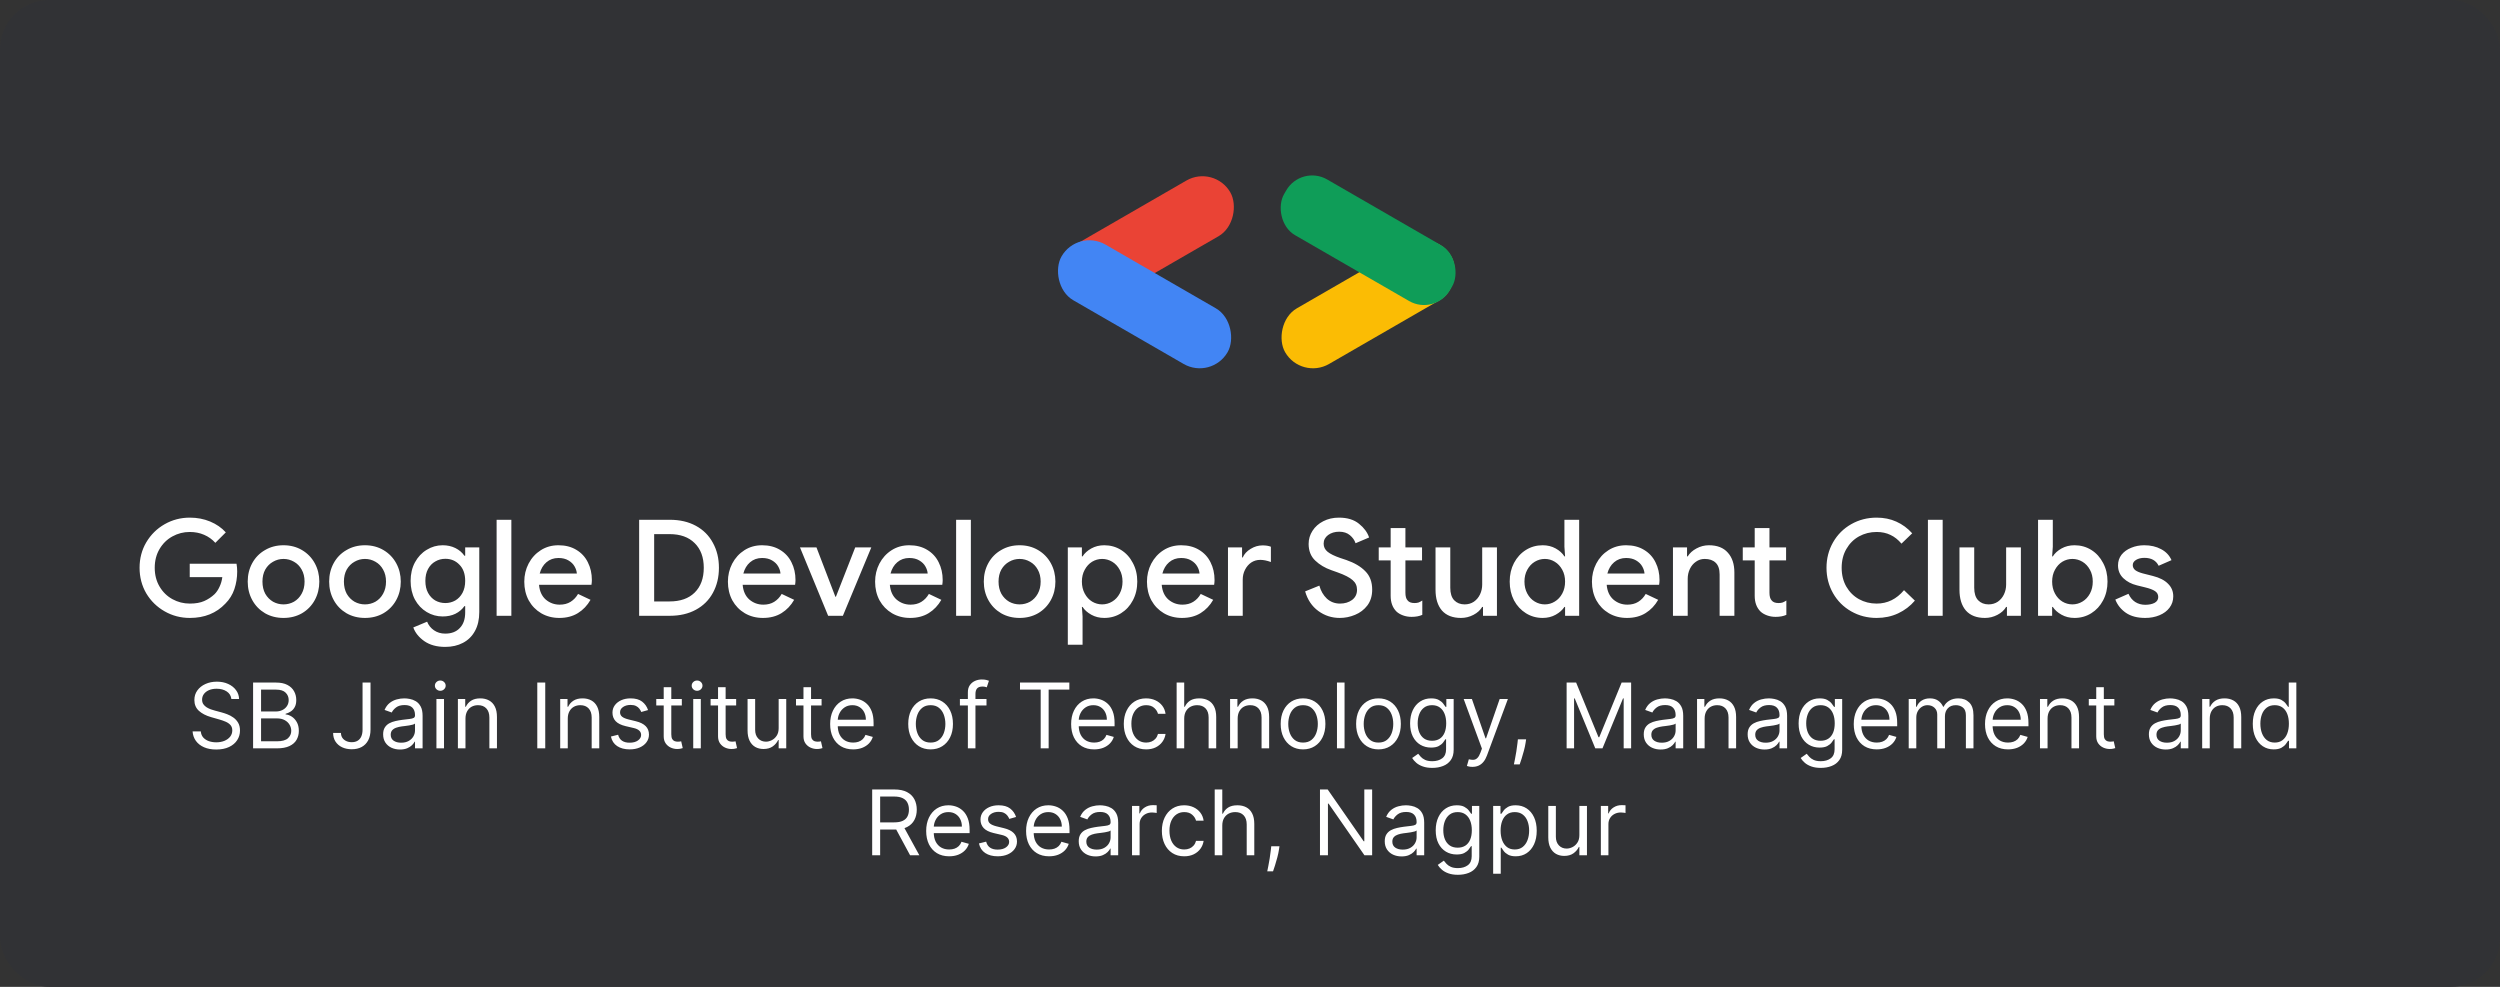 <svg width="304" height="120" viewBox="0 0 304 120" fill="none" xmlns="http://www.w3.org/2000/svg">
<rect x="0" y="0" width="304" height="120" fill="#333333" stroke="none"/>
<rect width="304" height="120" rx="6" fill="#313235"/>
<path d="M23.087 75.141C21.978 75.141 20.956 74.874 20.022 74.341C19.087 73.809 18.342 73.081 17.788 72.156C17.244 71.222 16.972 70.183 16.972 69.042C16.972 67.901 17.244 66.868 17.788 65.944C18.342 65.009 19.087 64.275 20.022 63.743C20.956 63.21 21.978 62.944 23.087 62.944C23.968 62.944 24.788 63.101 25.549 63.416C26.31 63.732 26.946 64.172 27.457 64.737L26.185 66.009C25.805 65.585 25.348 65.259 24.816 65.031C24.294 64.802 23.712 64.688 23.071 64.688C22.321 64.688 21.619 64.868 20.967 65.227C20.315 65.585 19.793 66.096 19.402 66.759C19.011 67.422 18.815 68.183 18.815 69.042C18.815 69.901 19.011 70.662 19.402 71.325C19.793 71.988 20.315 72.499 20.967 72.858C21.619 73.216 22.326 73.396 23.087 73.396C23.783 73.396 24.364 73.293 24.832 73.086C25.299 72.879 25.718 72.602 26.087 72.254C26.327 72.015 26.528 71.716 26.691 71.358C26.865 70.999 26.979 70.608 27.033 70.183H23.071V68.553H28.762C28.816 68.857 28.843 69.172 28.843 69.499C28.843 70.238 28.729 70.95 28.501 71.635C28.272 72.309 27.908 72.896 27.408 73.396C26.31 74.559 24.87 75.141 23.087 75.141ZM34.475 75.141C33.638 75.141 32.888 74.95 32.225 74.57C31.562 74.178 31.046 73.646 30.676 72.972C30.306 72.298 30.122 71.548 30.122 70.722C30.122 69.895 30.306 69.145 30.676 68.471C31.046 67.797 31.562 67.27 32.225 66.89C32.888 66.498 33.638 66.303 34.475 66.303C35.312 66.303 36.062 66.498 36.726 66.89C37.389 67.281 37.905 67.814 38.275 68.488C38.644 69.162 38.829 69.906 38.829 70.722C38.829 71.548 38.644 72.298 38.275 72.972C37.905 73.646 37.389 74.178 36.726 74.57C36.062 74.95 35.312 75.141 34.475 75.141ZM34.475 73.494C34.932 73.494 35.356 73.385 35.747 73.168C36.139 72.939 36.448 72.618 36.677 72.205C36.916 71.781 37.035 71.287 37.035 70.722C37.035 70.156 36.916 69.667 36.677 69.254C36.448 68.841 36.139 68.526 35.747 68.308C35.356 68.08 34.932 67.966 34.475 67.966C34.019 67.966 33.595 68.08 33.203 68.308C32.812 68.526 32.497 68.841 32.258 69.254C32.029 69.667 31.915 70.156 31.915 70.722C31.915 71.287 32.029 71.781 32.258 72.205C32.497 72.618 32.812 72.939 33.203 73.168C33.595 73.385 34.019 73.494 34.475 73.494ZM44.38 75.141C43.543 75.141 42.793 74.95 42.13 74.57C41.467 74.178 40.95 73.646 40.581 72.972C40.211 72.298 40.026 71.548 40.026 70.722C40.026 69.895 40.211 69.145 40.581 68.471C40.95 67.797 41.467 67.27 42.13 66.89C42.793 66.498 43.543 66.303 44.38 66.303C45.217 66.303 45.967 66.498 46.63 66.89C47.293 67.281 47.81 67.814 48.179 68.488C48.549 69.162 48.734 69.906 48.734 70.722C48.734 71.548 48.549 72.298 48.179 72.972C47.81 73.646 47.293 74.178 46.63 74.57C45.967 74.95 45.217 75.141 44.38 75.141ZM44.38 73.494C44.837 73.494 45.261 73.385 45.652 73.168C46.043 72.939 46.353 72.618 46.581 72.205C46.82 71.781 46.94 71.287 46.94 70.722C46.94 70.156 46.82 69.667 46.581 69.254C46.353 68.841 46.043 68.526 45.652 68.308C45.261 68.08 44.837 67.966 44.38 67.966C43.923 67.966 43.499 68.08 43.108 68.308C42.717 68.526 42.401 68.841 42.162 69.254C41.934 69.667 41.82 70.156 41.82 70.722C41.82 71.287 41.934 71.781 42.162 72.205C42.401 72.618 42.717 72.939 43.108 73.168C43.499 73.385 43.923 73.494 44.38 73.494ZM54.138 78.663C53.116 78.663 52.268 78.429 51.594 77.962C50.931 77.494 50.485 76.94 50.257 76.298L51.937 75.597C52.111 76.032 52.388 76.38 52.768 76.641C53.16 76.912 53.616 77.048 54.138 77.048C54.899 77.048 55.491 76.82 55.915 76.364C56.35 75.918 56.567 75.287 56.567 74.472V73.706H56.47C56.198 74.097 55.834 74.407 55.377 74.635C54.931 74.853 54.415 74.961 53.828 74.961C53.132 74.961 52.486 74.782 51.888 74.423C51.29 74.064 50.811 73.559 50.453 72.907C50.105 72.243 49.931 71.488 49.931 70.64C49.931 69.792 50.105 69.042 50.453 68.39C50.811 67.727 51.29 67.216 51.888 66.857C52.486 66.487 53.132 66.303 53.828 66.303C54.404 66.303 54.92 66.417 55.377 66.645C55.834 66.873 56.198 67.183 56.47 67.575H56.567V66.564H58.28V74.423C58.28 75.325 58.106 76.092 57.758 76.722C57.41 77.364 56.921 77.847 56.29 78.174C55.671 78.5 54.953 78.663 54.138 78.663ZM54.154 73.331C54.589 73.331 54.991 73.227 55.361 73.021C55.73 72.803 56.024 72.493 56.241 72.091C56.459 71.678 56.567 71.195 56.567 70.64C56.567 69.792 56.334 69.135 55.866 68.667C55.41 68.189 54.839 67.95 54.154 67.95C53.709 67.95 53.301 68.058 52.931 68.276C52.562 68.482 52.268 68.787 52.051 69.189C51.833 69.591 51.725 70.075 51.725 70.64C51.725 71.205 51.833 71.689 52.051 72.091C52.268 72.493 52.562 72.803 52.931 73.021C53.301 73.227 53.709 73.331 54.154 73.331ZM60.388 63.205H62.181V74.88H60.388V63.205ZM68.009 75.141C67.193 75.141 66.46 74.95 65.807 74.57C65.166 74.189 64.66 73.668 64.291 73.004C63.932 72.331 63.753 71.575 63.753 70.738C63.753 69.944 63.927 69.211 64.275 68.537C64.633 67.852 65.128 67.308 65.758 66.906C66.389 66.504 67.106 66.303 67.911 66.303C68.748 66.303 69.471 66.487 70.079 66.857C70.699 67.227 71.167 67.732 71.482 68.374C71.808 69.015 71.971 69.738 71.971 70.542C71.971 70.694 71.955 70.885 71.922 71.113H65.546C65.612 71.885 65.883 72.483 66.362 72.907C66.851 73.32 67.416 73.526 68.058 73.526C68.569 73.526 69.009 73.412 69.378 73.184C69.759 72.945 70.063 72.624 70.291 72.222L71.808 72.939C71.417 73.624 70.906 74.162 70.275 74.553C69.645 74.945 68.889 75.141 68.009 75.141ZM70.145 69.743C70.123 69.45 70.031 69.162 69.868 68.879C69.704 68.585 69.454 68.341 69.118 68.145C68.791 67.95 68.389 67.852 67.911 67.852C67.335 67.852 66.846 68.026 66.443 68.374C66.052 68.71 65.78 69.167 65.628 69.743H70.145ZM77.72 63.205H81.454C82.66 63.205 83.715 63.449 84.617 63.938C85.519 64.427 86.21 65.118 86.688 66.009C87.177 66.89 87.422 67.901 87.422 69.042C87.422 70.183 87.177 71.2 86.688 72.091C86.21 72.972 85.519 73.657 84.617 74.146C83.715 74.635 82.66 74.88 81.454 74.88H77.72V63.205ZM81.421 73.135C82.726 73.135 83.742 72.776 84.47 72.059C85.21 71.33 85.579 70.325 85.579 69.042C85.579 67.77 85.21 66.77 84.47 66.042C83.742 65.313 82.726 64.949 81.421 64.949H79.546V73.135H81.421ZM92.77 75.141C91.955 75.141 91.221 74.95 90.569 74.57C89.928 74.189 89.422 73.668 89.052 73.004C88.694 72.331 88.514 71.575 88.514 70.738C88.514 69.944 88.688 69.211 89.036 68.537C89.395 67.852 89.889 67.308 90.52 66.906C91.15 66.504 91.868 66.303 92.672 66.303C93.51 66.303 94.232 66.487 94.841 66.857C95.461 67.227 95.928 67.732 96.243 68.374C96.57 69.015 96.733 69.738 96.733 70.542C96.733 70.694 96.716 70.885 96.684 71.113H90.308C90.373 71.885 90.645 72.483 91.123 72.907C91.612 73.32 92.178 73.526 92.819 73.526C93.33 73.526 93.77 73.412 94.14 73.184C94.52 72.945 94.825 72.624 95.053 72.222L96.57 72.939C96.178 73.624 95.667 74.162 95.037 74.553C94.406 74.945 93.651 75.141 92.77 75.141ZM94.906 69.743C94.885 69.45 94.792 69.162 94.629 68.879C94.466 68.585 94.216 68.341 93.879 68.145C93.553 67.95 93.151 67.852 92.672 67.852C92.096 67.852 91.607 68.026 91.205 68.374C90.814 68.71 90.542 69.167 90.39 69.743H94.906ZM97.277 66.564H99.283L101.582 72.564H101.647L103.995 66.564H105.952L102.495 74.88H100.702L97.277 66.564ZM110.669 75.141C109.853 75.141 109.12 74.95 108.467 74.57C107.826 74.189 107.321 73.668 106.951 73.004C106.592 72.331 106.413 71.575 106.413 70.738C106.413 69.944 106.587 69.211 106.935 68.537C107.293 67.852 107.788 67.308 108.418 66.906C109.049 66.504 109.766 66.303 110.571 66.303C111.408 66.303 112.131 66.487 112.74 66.857C113.359 67.227 113.827 67.732 114.142 68.374C114.468 69.015 114.631 69.738 114.631 70.542C114.631 70.694 114.615 70.885 114.582 71.113H108.206C108.272 71.885 108.543 72.483 109.022 72.907C109.511 73.32 110.076 73.526 110.718 73.526C111.229 73.526 111.669 73.412 112.038 73.184C112.419 72.945 112.723 72.624 112.952 72.222L114.468 72.939C114.077 73.624 113.566 74.162 112.935 74.553C112.305 74.945 111.549 75.141 110.669 75.141ZM112.805 69.743C112.783 69.45 112.691 69.162 112.528 68.879C112.365 68.585 112.114 68.341 111.777 68.145C111.451 67.95 111.049 67.852 110.571 67.852C109.995 67.852 109.506 68.026 109.103 68.374C108.712 68.71 108.44 69.167 108.288 69.743H112.805ZM116.264 63.205H118.058V74.88H116.264V63.205ZM123.983 75.141C123.146 75.141 122.396 74.95 121.733 74.57C121.07 74.178 120.554 73.646 120.184 72.972C119.814 72.298 119.63 71.548 119.63 70.722C119.63 69.895 119.814 69.145 120.184 68.471C120.554 67.797 121.07 67.27 121.733 66.89C122.396 66.498 123.146 66.303 123.983 66.303C124.82 66.303 125.57 66.498 126.234 66.89C126.897 67.281 127.413 67.814 127.783 68.488C128.152 69.162 128.337 69.906 128.337 70.722C128.337 71.548 128.152 72.298 127.783 72.972C127.413 73.646 126.897 74.178 126.234 74.57C125.57 74.95 124.82 75.141 123.983 75.141ZM123.983 73.494C124.44 73.494 124.864 73.385 125.255 73.168C125.647 72.939 125.956 72.618 126.185 72.205C126.424 71.781 126.543 71.287 126.543 70.722C126.543 70.156 126.424 69.667 126.185 69.254C125.956 68.841 125.647 68.526 125.255 68.308C124.864 68.08 124.44 67.966 123.983 67.966C123.527 67.966 123.103 68.08 122.711 68.308C122.32 68.526 122.005 68.841 121.766 69.254C121.537 69.667 121.423 70.156 121.423 70.722C121.423 71.287 121.537 71.781 121.766 72.205C122.005 72.618 122.32 72.939 122.711 73.168C123.103 73.385 123.527 73.494 123.983 73.494ZM129.846 66.564H131.558V67.656H131.64C131.879 67.276 132.232 66.955 132.7 66.694C133.167 66.433 133.694 66.303 134.281 66.303C135.031 66.303 135.711 66.493 136.319 66.873C136.928 67.254 137.407 67.781 137.754 68.455C138.113 69.118 138.293 69.874 138.293 70.722C138.293 71.57 138.113 72.331 137.754 73.004C137.407 73.668 136.928 74.189 136.319 74.57C135.711 74.95 135.031 75.141 134.281 75.141C133.694 75.141 133.167 75.01 132.7 74.749C132.232 74.488 131.879 74.173 131.64 73.803H131.558L131.64 74.961V78.402H129.846V66.564ZM134.02 73.494C134.455 73.494 134.863 73.379 135.243 73.151C135.624 72.923 135.928 72.597 136.156 72.173C136.385 71.749 136.499 71.265 136.499 70.722C136.499 70.178 136.385 69.7 136.156 69.287C135.928 68.863 135.624 68.537 135.243 68.308C134.863 68.08 134.455 67.966 134.02 67.966C133.586 67.966 133.178 68.08 132.797 68.308C132.428 68.537 132.129 68.863 131.901 69.287C131.672 69.7 131.558 70.178 131.558 70.722C131.558 71.265 131.672 71.749 131.901 72.173C132.129 72.597 132.428 72.923 132.797 73.151C133.178 73.379 133.586 73.494 134.02 73.494ZM143.727 75.141C142.911 75.141 142.178 74.95 141.525 74.57C140.884 74.189 140.378 73.668 140.009 73.004C139.65 72.331 139.471 71.575 139.471 70.738C139.471 69.944 139.645 69.211 139.993 68.537C140.351 67.852 140.846 67.308 141.476 66.906C142.107 66.504 142.824 66.303 143.629 66.303C144.466 66.303 145.189 66.487 145.797 66.857C146.417 67.227 146.885 67.732 147.2 68.374C147.526 69.015 147.689 69.738 147.689 70.542C147.689 70.694 147.673 70.885 147.64 71.113H141.264C141.33 71.885 141.601 72.483 142.08 72.907C142.569 73.32 143.134 73.526 143.776 73.526C144.286 73.526 144.727 73.412 145.096 73.184C145.477 72.945 145.781 72.624 146.009 72.222L147.526 72.939C147.135 73.624 146.624 74.162 145.993 74.553C145.363 74.945 144.607 75.141 143.727 75.141ZM145.863 69.743C145.841 69.45 145.749 69.162 145.586 68.879C145.422 68.585 145.172 68.341 144.835 68.145C144.509 67.95 144.107 67.852 143.629 67.852C143.053 67.852 142.563 68.026 142.161 68.374C141.77 68.71 141.498 69.167 141.346 69.743H145.863ZM149.322 66.564H151.035V67.787H151.116C151.301 67.363 151.622 67.015 152.078 66.743C152.535 66.46 153.018 66.319 153.529 66.319C153.932 66.319 154.269 66.373 154.54 66.482V68.341C154.062 68.167 153.633 68.08 153.252 68.08C152.839 68.08 152.469 68.189 152.143 68.406C151.828 68.624 151.578 68.917 151.393 69.287C151.208 69.645 151.116 70.042 151.116 70.477V74.88H149.322V66.564ZM162.912 75.141C161.944 75.141 161.075 74.858 160.303 74.293C159.531 73.727 158.998 72.934 158.705 71.912L160.433 71.211C160.607 71.852 160.912 72.379 161.346 72.793C161.792 73.195 162.325 73.396 162.944 73.396C163.521 73.396 164.01 73.249 164.412 72.956C164.814 72.651 165.015 72.238 165.015 71.716C165.015 71.238 164.836 70.847 164.477 70.542C164.129 70.227 163.515 69.912 162.635 69.597L161.901 69.336C161.118 69.064 160.46 68.672 159.928 68.162C159.395 67.651 159.129 66.977 159.129 66.14C159.129 65.564 159.286 65.031 159.602 64.542C159.917 64.052 160.352 63.666 160.906 63.384C161.471 63.09 162.107 62.944 162.814 62.944C163.836 62.944 164.651 63.194 165.26 63.694C165.869 64.183 166.276 64.737 166.483 65.357L164.836 66.058C164.716 65.689 164.488 65.362 164.151 65.08C163.814 64.797 163.379 64.656 162.847 64.656C162.314 64.656 161.863 64.792 161.493 65.063C161.134 65.335 160.955 65.683 160.955 66.107C160.955 66.509 161.118 66.841 161.444 67.102C161.77 67.363 162.281 67.613 162.977 67.852L163.711 68.096C164.711 68.444 165.483 68.901 166.026 69.466C166.581 70.02 166.858 70.765 166.858 71.7C166.858 72.461 166.662 73.102 166.271 73.624C165.88 74.135 165.379 74.516 164.771 74.766C164.173 75.016 163.553 75.141 162.912 75.141ZM171.648 75.01C171.278 75.01 170.93 74.95 170.604 74.831C170.278 74.711 170.012 74.553 169.805 74.358C169.338 73.89 169.104 73.254 169.104 72.45V68.145H167.653V66.564H169.104V64.216H170.898V66.564H172.92V68.145H170.898V72.059C170.898 72.504 170.985 72.82 171.159 73.004C171.322 73.222 171.604 73.331 172.007 73.331C172.191 73.331 172.354 73.309 172.496 73.265C172.637 73.211 172.789 73.129 172.952 73.021V74.766C172.594 74.929 172.159 75.01 171.648 75.01ZM177.658 75.141C176.647 75.141 175.876 74.842 175.343 74.244C174.821 73.635 174.56 72.793 174.56 71.716V66.564H176.354V71.472C176.354 72.146 176.511 72.651 176.827 72.988C177.153 73.325 177.577 73.494 178.099 73.494C178.523 73.494 178.898 73.385 179.224 73.168C179.55 72.939 179.8 72.64 179.974 72.271C180.148 71.901 180.235 71.504 180.235 71.08V66.564H182.028V74.88H180.333V73.803H180.235C180.006 74.195 179.653 74.516 179.175 74.766C178.696 75.016 178.191 75.141 177.658 75.141ZM187.591 75.141C186.841 75.141 186.162 74.95 185.553 74.57C184.944 74.189 184.46 73.668 184.102 73.004C183.754 72.331 183.58 71.57 183.58 70.722C183.58 69.874 183.754 69.118 184.102 68.455C184.46 67.781 184.944 67.254 185.553 66.873C186.162 66.493 186.841 66.303 187.591 66.303C188.178 66.303 188.705 66.433 189.173 66.694C189.64 66.955 189.994 67.276 190.233 67.656H190.314L190.233 66.482V63.205H192.026V74.88H190.314V73.803H190.233C189.994 74.173 189.64 74.488 189.173 74.749C188.705 75.01 188.178 75.141 187.591 75.141ZM187.852 73.494C188.287 73.494 188.689 73.379 189.059 73.151C189.439 72.923 189.744 72.597 189.972 72.173C190.2 71.749 190.314 71.265 190.314 70.722C190.314 70.178 190.2 69.7 189.972 69.287C189.744 68.863 189.439 68.537 189.059 68.308C188.689 68.08 188.287 67.966 187.852 67.966C187.417 67.966 187.01 68.08 186.629 68.308C186.249 68.537 185.944 68.863 185.716 69.287C185.488 69.7 185.374 70.178 185.374 70.722C185.374 71.265 185.488 71.749 185.716 72.173C185.944 72.597 186.249 72.923 186.629 73.151C187.01 73.379 187.417 73.494 187.852 73.494ZM197.836 75.141C197.021 75.141 196.287 74.95 195.635 74.57C194.993 74.189 194.488 73.668 194.118 73.004C193.759 72.331 193.58 71.575 193.58 70.738C193.58 69.944 193.754 69.211 194.102 68.537C194.461 67.852 194.955 67.308 195.586 66.906C196.216 66.504 196.934 66.303 197.738 66.303C198.575 66.303 199.298 66.487 199.907 66.857C200.526 67.227 200.994 67.732 201.309 68.374C201.635 69.015 201.798 69.738 201.798 70.542C201.798 70.694 201.782 70.885 201.749 71.113H195.374C195.439 71.885 195.711 72.483 196.189 72.907C196.678 73.32 197.243 73.526 197.885 73.526C198.396 73.526 198.836 73.412 199.206 73.184C199.586 72.945 199.89 72.624 200.119 72.222L201.635 72.939C201.244 73.624 200.733 74.162 200.102 74.553C199.472 74.945 198.716 75.141 197.836 75.141ZM199.972 69.743C199.95 69.45 199.858 69.162 199.695 68.879C199.532 68.585 199.282 68.341 198.945 68.145C198.619 67.95 198.216 67.852 197.738 67.852C197.162 67.852 196.673 68.026 196.271 68.374C195.879 68.71 195.607 69.167 195.455 69.743H199.972ZM203.432 66.564H205.144V67.656H205.225C205.464 67.265 205.818 66.944 206.285 66.694C206.764 66.433 207.269 66.303 207.802 66.303C208.813 66.303 209.579 66.602 210.101 67.2C210.633 67.787 210.9 68.591 210.9 69.613V74.88H209.106V69.857C209.106 69.205 208.943 68.727 208.617 68.422C208.302 68.118 207.861 67.966 207.296 67.966C206.894 67.966 206.535 68.08 206.22 68.308C205.905 68.526 205.66 68.819 205.486 69.189C205.312 69.558 205.225 69.955 205.225 70.379V74.88H203.432V66.564ZM215.916 75.01C215.547 75.01 215.199 74.95 214.873 74.831C214.547 74.711 214.28 74.553 214.074 74.358C213.606 73.89 213.372 73.254 213.372 72.45V68.145H211.921V66.564H213.372V64.216H215.166V66.564H217.188V68.145H215.166V72.059C215.166 72.504 215.253 72.82 215.427 73.004C215.59 73.222 215.873 73.331 216.275 73.331C216.46 73.331 216.623 73.309 216.764 73.265C216.905 73.211 217.058 73.129 217.221 73.021V74.766C216.862 74.929 216.427 75.01 215.916 75.01ZM228.202 75.141C227.071 75.141 226.039 74.874 225.104 74.341C224.169 73.809 223.435 73.075 222.902 72.14C222.37 71.205 222.103 70.173 222.103 69.042C222.103 67.912 222.37 66.879 222.902 65.944C223.435 65.009 224.169 64.275 225.104 63.743C226.039 63.21 227.071 62.944 228.202 62.944C229.082 62.944 229.881 63.107 230.599 63.433C231.327 63.759 231.969 64.232 232.523 64.851L231.219 66.107C230.816 65.629 230.371 65.275 229.881 65.047C229.392 64.808 228.832 64.688 228.202 64.688C227.419 64.688 226.702 64.868 226.05 65.227C225.408 65.585 224.897 66.096 224.517 66.759C224.136 67.412 223.946 68.172 223.946 69.042C223.946 69.912 224.136 70.678 224.517 71.341C224.897 71.993 225.408 72.499 226.05 72.858C226.702 73.216 227.419 73.396 228.202 73.396C229.506 73.396 230.615 72.852 231.528 71.765L232.849 73.037C232.284 73.7 231.604 74.216 230.811 74.586C230.017 74.956 229.148 75.141 228.202 75.141ZM234.435 63.205H236.229V74.88H234.435V63.205ZM241.37 75.141C240.359 75.141 239.587 74.842 239.054 74.244C238.532 73.635 238.272 72.793 238.272 71.716V66.564H240.065V71.472C240.065 72.146 240.223 72.651 240.538 72.988C240.864 73.325 241.288 73.494 241.81 73.494C242.234 73.494 242.609 73.385 242.935 73.168C243.261 72.939 243.511 72.64 243.685 72.271C243.859 71.901 243.946 71.504 243.946 71.08V66.564H245.74V74.88H244.044V73.803H243.946C243.718 74.195 243.364 74.516 242.886 74.766C242.408 75.016 241.902 75.141 241.37 75.141ZM252.263 75.141C251.676 75.141 251.148 75.01 250.681 74.749C250.213 74.488 249.86 74.173 249.621 73.803H249.54V74.88H247.827V63.205H249.621V66.482L249.54 67.656H249.621C249.86 67.276 250.213 66.955 250.681 66.694C251.148 66.433 251.676 66.303 252.263 66.303C253.013 66.303 253.692 66.493 254.301 66.873C254.91 67.254 255.388 67.781 255.736 68.455C256.095 69.118 256.274 69.874 256.274 70.722C256.274 71.57 256.095 72.331 255.736 73.004C255.388 73.668 254.91 74.189 254.301 74.57C253.692 74.95 253.013 75.141 252.263 75.141ZM252.002 73.494C252.437 73.494 252.844 73.379 253.225 73.151C253.605 72.923 253.91 72.597 254.138 72.173C254.366 71.749 254.48 71.265 254.48 70.722C254.48 70.178 254.366 69.7 254.138 69.287C253.91 68.863 253.605 68.537 253.225 68.308C252.844 68.08 252.437 67.966 252.002 67.966C251.567 67.966 251.159 68.08 250.779 68.308C250.409 68.537 250.11 68.863 249.882 69.287C249.654 69.7 249.54 70.178 249.54 70.722C249.54 71.265 249.654 71.749 249.882 72.173C250.11 72.597 250.409 72.923 250.779 73.151C251.159 73.379 251.567 73.494 252.002 73.494ZM260.86 75.141C259.904 75.141 259.121 74.934 258.512 74.521C257.904 74.097 257.474 73.559 257.224 72.907L258.822 72.205C259.018 72.64 259.29 72.972 259.638 73.2C259.996 73.428 260.404 73.543 260.86 73.543C261.306 73.543 261.681 73.466 261.986 73.314C262.29 73.151 262.442 72.912 262.442 72.597C262.442 72.292 262.312 72.053 262.051 71.879C261.79 71.705 261.388 71.553 260.844 71.423L259.849 71.178C259.186 71.015 258.637 70.727 258.203 70.314C257.768 69.901 257.55 69.379 257.55 68.749C257.55 68.259 257.692 67.83 257.974 67.46C258.268 67.091 258.659 66.808 259.148 66.612C259.638 66.406 260.17 66.303 260.746 66.303C261.518 66.303 262.198 66.46 262.785 66.775C263.372 67.08 263.796 67.526 264.056 68.113L262.491 68.797C262.176 68.156 261.6 67.835 260.763 67.835C260.36 67.835 260.023 67.917 259.752 68.08C259.48 68.243 259.344 68.455 259.344 68.716C259.344 68.966 259.447 69.172 259.654 69.336C259.86 69.488 260.165 69.618 260.567 69.727L261.79 70.037C262.605 70.243 263.219 70.558 263.632 70.983C264.056 71.396 264.268 71.906 264.268 72.515C264.268 73.037 264.116 73.499 263.812 73.901C263.518 74.293 263.111 74.597 262.589 74.814C262.067 75.032 261.491 75.141 260.86 75.141Z" fill="white"/>
<rect width="23.311" height="7.819" rx="3.91" transform="matrix(-0.866 0.5 0.5 0.866 174.504 27.788)" fill="#FBBC04"/>
<rect width="23.311" height="7.819" rx="3.91" transform="matrix(0.866 -0.5 -0.5 -0.866 131.371 38.427)" fill="#EA4335"/>
<rect x="131.041" y="27.787" width="23.311" height="7.819" rx="3.91" transform="rotate(30 131.041 27.787)" fill="#4285F4"/>
<rect x="174.504" y="38.427" width="23.311" height="7.819" rx="3.646" transform="rotate(-150 174.504 38.427)" fill="#0F9D58"/>
<path d="M28.136 85C28.089 84.604 27.899 84.297 27.566 84.078C27.233 83.859 26.824 83.75 26.339 83.75C25.985 83.75 25.675 83.807 25.41 83.922C25.147 84.037 24.941 84.194 24.793 84.394C24.647 84.595 24.574 84.823 24.574 85.078C24.574 85.292 24.625 85.475 24.726 85.629C24.83 85.78 24.963 85.906 25.125 86.008C25.286 86.107 25.455 86.189 25.632 86.254C25.809 86.316 25.972 86.367 26.121 86.406L26.933 86.625C27.141 86.68 27.373 86.755 27.628 86.852C27.886 86.948 28.132 87.079 28.367 87.246C28.604 87.41 28.799 87.621 28.953 87.879C29.106 88.137 29.183 88.453 29.183 88.828C29.183 89.26 29.07 89.651 28.843 90C28.619 90.349 28.291 90.626 27.859 90.832C27.429 91.038 26.907 91.141 26.293 91.141C25.72 91.141 25.224 91.048 24.804 90.863C24.387 90.678 24.059 90.421 23.82 90.09C23.583 89.759 23.449 89.375 23.418 88.938H24.418C24.444 89.24 24.545 89.49 24.722 89.688C24.902 89.883 25.128 90.029 25.402 90.125C25.678 90.219 25.975 90.266 26.293 90.266C26.662 90.266 26.994 90.206 27.289 90.086C27.583 89.963 27.816 89.794 27.988 89.578C28.16 89.359 28.246 89.104 28.246 88.812C28.246 88.547 28.171 88.331 28.023 88.164C27.875 87.997 27.679 87.862 27.437 87.758C27.195 87.654 26.933 87.562 26.652 87.484L25.668 87.203C25.043 87.023 24.548 86.767 24.183 86.434C23.819 86.1 23.636 85.664 23.636 85.125C23.636 84.677 23.757 84.287 24 83.953C24.244 83.617 24.572 83.357 24.984 83.172C25.398 82.984 25.86 82.891 26.371 82.891C26.886 82.891 27.345 82.983 27.746 83.168C28.147 83.35 28.464 83.6 28.699 83.918C28.936 84.236 29.061 84.596 29.074 85H28.136ZM30.776 91V83H33.573C34.13 83 34.59 83.096 34.952 83.289C35.314 83.479 35.583 83.736 35.76 84.059C35.937 84.379 36.026 84.734 36.026 85.125C36.026 85.469 35.965 85.753 35.842 85.977C35.722 86.201 35.564 86.378 35.366 86.508C35.17 86.638 34.958 86.734 34.729 86.797V86.875C34.974 86.891 35.22 86.977 35.467 87.133C35.715 87.289 35.922 87.513 36.088 87.805C36.255 88.096 36.338 88.453 36.338 88.875C36.338 89.276 36.247 89.637 36.065 89.957C35.883 90.277 35.595 90.531 35.202 90.719C34.808 90.906 34.297 91 33.666 91H30.776ZM31.745 90.141H33.666C34.299 90.141 34.748 90.018 35.014 89.773C35.282 89.526 35.416 89.227 35.416 88.875C35.416 88.604 35.347 88.354 35.209 88.125C35.072 87.893 34.875 87.708 34.62 87.57C34.364 87.43 34.062 87.359 33.713 87.359H31.745V90.141ZM31.745 86.516H33.541C33.833 86.516 34.096 86.458 34.331 86.344C34.568 86.229 34.755 86.068 34.893 85.859C35.034 85.651 35.104 85.406 35.104 85.125C35.104 84.773 34.982 84.475 34.737 84.231C34.492 83.983 34.104 83.859 33.573 83.859H31.745V86.516ZM44.086 83H45.055V88.719C45.055 89.229 44.961 89.663 44.774 90.019C44.586 90.376 44.322 90.647 43.981 90.832C43.64 91.017 43.237 91.109 42.774 91.109C42.336 91.109 41.947 91.03 41.606 90.871C41.265 90.71 40.997 90.481 40.801 90.184C40.606 89.887 40.508 89.534 40.508 89.125H41.461C41.461 89.352 41.517 89.549 41.629 89.719C41.744 89.885 41.9 90.016 42.098 90.109C42.296 90.203 42.521 90.25 42.774 90.25C43.053 90.25 43.29 90.191 43.485 90.074C43.68 89.957 43.829 89.785 43.93 89.559C44.034 89.329 44.086 89.049 44.086 88.719V83ZM48.637 91.141C48.257 91.141 47.912 91.069 47.602 90.926C47.292 90.78 47.046 90.57 46.864 90.297C46.681 90.021 46.59 89.688 46.59 89.297C46.59 88.953 46.658 88.674 46.794 88.461C46.929 88.245 47.11 88.076 47.336 87.953C47.563 87.831 47.813 87.74 48.086 87.68C48.362 87.617 48.64 87.568 48.919 87.531C49.283 87.484 49.579 87.449 49.805 87.426C50.034 87.4 50.201 87.357 50.305 87.297C50.412 87.237 50.465 87.133 50.465 86.984V86.953C50.465 86.568 50.36 86.268 50.149 86.055C49.941 85.841 49.624 85.734 49.2 85.734C48.76 85.734 48.415 85.831 48.165 86.023C47.915 86.216 47.739 86.422 47.637 86.641L46.762 86.328C46.919 85.963 47.127 85.68 47.387 85.477C47.65 85.271 47.937 85.128 48.247 85.047C48.559 84.963 48.866 84.922 49.169 84.922C49.361 84.922 49.583 84.945 49.833 84.992C50.085 85.037 50.329 85.129 50.563 85.269C50.8 85.41 50.997 85.622 51.153 85.906C51.309 86.19 51.387 86.57 51.387 87.047V91H50.465V90.188H50.419C50.356 90.318 50.252 90.457 50.106 90.606C49.96 90.754 49.766 90.88 49.524 90.984C49.282 91.088 48.986 91.141 48.637 91.141ZM48.778 90.312C49.142 90.312 49.45 90.241 49.7 90.098C49.952 89.954 50.142 89.769 50.27 89.543C50.4 89.316 50.465 89.078 50.465 88.828V87.984C50.426 88.031 50.34 88.074 50.208 88.113C50.077 88.15 49.926 88.182 49.754 88.211C49.585 88.237 49.42 88.26 49.258 88.281C49.099 88.299 48.971 88.315 48.872 88.328C48.632 88.359 48.408 88.41 48.2 88.481C47.994 88.548 47.827 88.651 47.7 88.789C47.575 88.924 47.512 89.109 47.512 89.344C47.512 89.664 47.631 89.906 47.868 90.07C48.107 90.232 48.411 90.312 48.778 90.312ZM53.07 91V85H53.992V91H53.07ZM53.539 84C53.359 84 53.204 83.939 53.074 83.816C52.946 83.694 52.882 83.547 52.882 83.375C52.882 83.203 52.946 83.056 53.074 82.934C53.204 82.811 53.359 82.75 53.539 82.75C53.718 82.75 53.872 82.811 53.999 82.934C54.13 83.056 54.195 83.203 54.195 83.375C54.195 83.547 54.13 83.694 53.999 83.816C53.872 83.939 53.718 84 53.539 84ZM56.602 87.391V91H55.68V85H56.571V85.938H56.649C56.79 85.633 57.003 85.388 57.29 85.203C57.576 85.016 57.946 84.922 58.399 84.922C58.805 84.922 59.161 85.005 59.465 85.172C59.77 85.336 60.007 85.586 60.176 85.922C60.346 86.255 60.43 86.677 60.43 87.188V91H59.508V87.25C59.508 86.779 59.386 86.412 59.141 86.148C58.896 85.883 58.56 85.75 58.133 85.75C57.839 85.75 57.576 85.814 57.344 85.941C57.115 86.069 56.934 86.255 56.801 86.5C56.669 86.745 56.602 87.042 56.602 87.391ZM66.302 83V91H65.334V83H66.302ZM69.041 87.391V91H68.12V85H69.01V85.938H69.088C69.229 85.633 69.442 85.388 69.729 85.203C70.016 85.016 70.385 84.922 70.838 84.922C71.245 84.922 71.6 85.005 71.905 85.172C72.21 85.336 72.447 85.586 72.616 85.922C72.785 86.255 72.87 86.677 72.87 87.188V91H71.948V87.25C71.948 86.779 71.825 86.412 71.581 86.148C71.336 85.883 71 85.75 70.573 85.75C70.278 85.75 70.016 85.814 69.784 85.941C69.555 86.069 69.374 86.255 69.241 86.5C69.108 86.745 69.041 87.042 69.041 87.391ZM78.804 86.344L77.976 86.578C77.924 86.44 77.847 86.306 77.746 86.176C77.647 86.043 77.511 85.934 77.339 85.848C77.168 85.762 76.947 85.719 76.679 85.719C76.312 85.719 76.006 85.803 75.761 85.973C75.519 86.139 75.398 86.352 75.398 86.609C75.398 86.838 75.481 87.019 75.648 87.152C75.815 87.285 76.075 87.396 76.429 87.484L77.32 87.703C77.856 87.833 78.256 88.033 78.519 88.301C78.782 88.566 78.914 88.909 78.914 89.328C78.914 89.672 78.815 89.979 78.617 90.25C78.421 90.521 78.148 90.734 77.796 90.891C77.445 91.047 77.036 91.125 76.57 91.125C75.958 91.125 75.451 90.992 75.05 90.727C74.649 90.461 74.395 90.073 74.289 89.562L75.164 89.344C75.247 89.667 75.404 89.909 75.636 90.07C75.871 90.232 76.177 90.312 76.554 90.312C76.984 90.312 77.325 90.221 77.578 90.039C77.833 89.854 77.96 89.633 77.96 89.375C77.96 89.167 77.888 88.992 77.742 88.852C77.596 88.708 77.372 88.602 77.07 88.531L76.07 88.297C75.52 88.167 75.117 87.965 74.859 87.691C74.604 87.415 74.476 87.07 74.476 86.656C74.476 86.318 74.571 86.018 74.761 85.758C74.954 85.497 75.216 85.293 75.546 85.144C75.88 84.996 76.257 84.922 76.679 84.922C77.273 84.922 77.739 85.052 78.078 85.312C78.419 85.573 78.661 85.917 78.804 86.344ZM82.911 85V85.781H79.801V85H82.911ZM80.707 83.562H81.629V89.281C81.629 89.542 81.667 89.737 81.743 89.867C81.821 89.995 81.92 90.081 82.04 90.125C82.162 90.167 82.291 90.188 82.426 90.188C82.528 90.188 82.611 90.182 82.676 90.172C82.741 90.159 82.793 90.148 82.832 90.141L83.02 90.969C82.957 90.992 82.87 91.016 82.758 91.039C82.646 91.065 82.504 91.078 82.332 91.078C82.072 91.078 81.817 91.022 81.567 90.91C81.32 90.798 81.114 90.628 80.95 90.398C80.788 90.169 80.707 89.88 80.707 89.531V83.562ZM84.297 91V85H85.219V91H84.297ZM84.766 84C84.586 84 84.431 83.939 84.301 83.816C84.174 83.694 84.11 83.547 84.11 83.375C84.11 83.203 84.174 83.056 84.301 82.934C84.431 82.811 84.586 82.75 84.766 82.75C84.946 82.75 85.099 82.811 85.227 82.934C85.357 83.056 85.422 83.203 85.422 83.375C85.422 83.547 85.357 83.694 85.227 83.816C85.099 83.939 84.946 84 84.766 84ZM89.517 85V85.781H86.408V85H89.517ZM87.314 83.562H88.236V89.281C88.236 89.542 88.274 89.737 88.349 89.867C88.427 89.995 88.526 90.081 88.646 90.125C88.768 90.167 88.897 90.188 89.033 90.188C89.134 90.188 89.218 90.182 89.283 90.172C89.348 90.159 89.4 90.148 89.439 90.141L89.626 90.969C89.564 90.992 89.477 91.016 89.365 91.039C89.253 91.065 89.111 91.078 88.939 91.078C88.678 91.078 88.423 91.022 88.173 90.91C87.926 90.798 87.72 90.628 87.556 90.398C87.395 90.169 87.314 89.88 87.314 89.531V83.562ZM94.685 88.547V85H95.607V91H94.685V89.984H94.623C94.482 90.289 94.263 90.548 93.966 90.762C93.669 90.973 93.294 91.078 92.841 91.078C92.466 91.078 92.133 90.996 91.841 90.832C91.55 90.665 91.32 90.415 91.154 90.082C90.987 89.746 90.904 89.323 90.904 88.812V85H91.826V88.75C91.826 89.188 91.948 89.537 92.193 89.797C92.44 90.057 92.755 90.188 93.138 90.188C93.367 90.188 93.6 90.129 93.837 90.012C94.077 89.894 94.278 89.715 94.439 89.473C94.603 89.231 94.685 88.922 94.685 88.547ZM99.905 85V85.781H96.795V85H99.905ZM97.702 83.562H98.624V89.281C98.624 89.542 98.661 89.737 98.737 89.867C98.815 89.995 98.914 90.081 99.034 90.125C99.156 90.167 99.285 90.188 99.42 90.188C99.522 90.188 99.605 90.182 99.67 90.172C99.736 90.159 99.788 90.148 99.827 90.141L100.014 90.969C99.952 90.992 99.864 91.016 99.752 91.039C99.641 91.065 99.499 91.078 99.327 91.078C99.066 91.078 98.811 91.022 98.561 90.91C98.314 90.798 98.108 90.628 97.944 90.398C97.782 90.169 97.702 89.88 97.702 89.531V83.562ZM103.743 91.125C103.165 91.125 102.666 90.997 102.247 90.742C101.83 90.484 101.508 90.125 101.282 89.664C101.058 89.201 100.946 88.662 100.946 88.047C100.946 87.432 101.058 86.891 101.282 86.422C101.508 85.951 101.823 85.583 102.227 85.32C102.633 85.055 103.107 84.922 103.649 84.922C103.961 84.922 104.27 84.974 104.575 85.078C104.879 85.182 105.157 85.352 105.407 85.586C105.657 85.818 105.856 86.125 106.004 86.508C106.153 86.891 106.227 87.362 106.227 87.922V88.312H101.602V87.516H105.29C105.29 87.177 105.222 86.875 105.086 86.609C104.954 86.344 104.764 86.134 104.516 85.981C104.271 85.827 103.982 85.75 103.649 85.75C103.282 85.75 102.964 85.841 102.696 86.023C102.43 86.203 102.226 86.438 102.083 86.727C101.939 87.016 101.868 87.326 101.868 87.656V88.188C101.868 88.641 101.946 89.025 102.102 89.34C102.261 89.652 102.481 89.891 102.762 90.055C103.043 90.216 103.37 90.297 103.743 90.297C103.985 90.297 104.204 90.263 104.399 90.195C104.597 90.125 104.767 90.021 104.911 89.883C105.054 89.742 105.165 89.568 105.243 89.359L106.133 89.609C106.04 89.912 105.882 90.177 105.661 90.406C105.439 90.633 105.166 90.81 104.84 90.938C104.515 91.062 104.149 91.125 103.743 91.125ZM113.161 91.125C112.619 91.125 112.144 90.996 111.735 90.738C111.329 90.481 111.011 90.12 110.782 89.656C110.555 89.193 110.442 88.651 110.442 88.031C110.442 87.406 110.555 86.861 110.782 86.394C111.011 85.928 111.329 85.566 111.735 85.309C112.144 85.051 112.619 84.922 113.161 84.922C113.702 84.922 114.176 85.051 114.583 85.309C114.991 85.566 115.309 85.928 115.536 86.394C115.765 86.861 115.879 87.406 115.879 88.031C115.879 88.651 115.765 89.193 115.536 89.656C115.309 90.12 114.991 90.481 114.583 90.738C114.176 90.996 113.702 91.125 113.161 91.125ZM113.161 90.297C113.572 90.297 113.911 90.191 114.176 89.981C114.442 89.769 114.639 89.492 114.766 89.148C114.894 88.805 114.958 88.432 114.958 88.031C114.958 87.63 114.894 87.257 114.766 86.91C114.639 86.564 114.442 86.284 114.176 86.07C113.911 85.857 113.572 85.75 113.161 85.75C112.749 85.75 112.411 85.857 112.145 86.07C111.879 86.284 111.683 86.564 111.555 86.91C111.428 87.257 111.364 87.63 111.364 88.031C111.364 88.432 111.428 88.805 111.555 89.148C111.683 89.492 111.879 89.769 112.145 89.981C112.411 90.191 112.749 90.297 113.161 90.297ZM119.958 85V85.781H116.724V85H119.958ZM117.693 91V84.172C117.693 83.828 117.774 83.542 117.935 83.312C118.097 83.083 118.306 82.912 118.564 82.797C118.822 82.682 119.094 82.625 119.38 82.625C119.607 82.625 119.792 82.643 119.935 82.68C120.078 82.716 120.185 82.75 120.255 82.781L119.99 83.578C119.943 83.562 119.878 83.543 119.794 83.519C119.714 83.496 119.607 83.484 119.474 83.484C119.169 83.484 118.949 83.561 118.814 83.715C118.681 83.868 118.615 84.094 118.615 84.391V91H117.693ZM124.032 83.859V83H130.032V83.859H127.516V91H126.547V83.859H124.032ZM133.047 91.125C132.469 91.125 131.971 90.997 131.551 90.742C131.135 90.484 130.813 90.125 130.586 89.664C130.362 89.201 130.25 88.662 130.25 88.047C130.25 87.432 130.362 86.891 130.586 86.422C130.813 85.951 131.128 85.583 131.532 85.32C131.938 85.055 132.412 84.922 132.954 84.922C133.266 84.922 133.575 84.974 133.879 85.078C134.184 85.182 134.461 85.352 134.711 85.586C134.961 85.818 135.161 86.125 135.309 86.508C135.458 86.891 135.532 87.362 135.532 87.922V88.312H130.907V87.516H134.594C134.594 87.177 134.527 86.875 134.391 86.609C134.258 86.344 134.068 86.134 133.821 85.981C133.576 85.827 133.287 85.75 132.954 85.75C132.586 85.75 132.269 85.841 132 86.023C131.735 86.203 131.53 86.438 131.387 86.727C131.244 87.016 131.172 87.326 131.172 87.656V88.188C131.172 88.641 131.25 89.025 131.407 89.34C131.566 89.652 131.786 89.891 132.067 90.055C132.348 90.216 132.675 90.297 133.047 90.297C133.29 90.297 133.508 90.263 133.704 90.195C133.902 90.125 134.072 90.021 134.215 89.883C134.359 89.742 134.469 89.568 134.547 89.359L135.438 89.609C135.344 89.912 135.187 90.177 134.965 90.406C134.744 90.633 134.471 90.81 134.145 90.938C133.819 91.062 133.454 91.125 133.047 91.125ZM139.372 91.125C138.809 91.125 138.325 90.992 137.918 90.727C137.512 90.461 137.2 90.095 136.981 89.629C136.762 89.163 136.653 88.63 136.653 88.031C136.653 87.422 136.765 86.884 136.989 86.418C137.215 85.949 137.53 85.583 137.934 85.32C138.34 85.055 138.814 84.922 139.356 84.922C139.778 84.922 140.158 85 140.497 85.156C140.835 85.312 141.112 85.531 141.329 85.812C141.545 86.094 141.679 86.422 141.731 86.797H140.809C140.739 86.523 140.583 86.281 140.34 86.07C140.101 85.857 139.778 85.75 139.372 85.75C139.012 85.75 138.697 85.844 138.426 86.031C138.158 86.216 137.948 86.478 137.797 86.816C137.649 87.152 137.575 87.547 137.575 88C137.575 88.463 137.648 88.867 137.793 89.211C137.942 89.555 138.15 89.822 138.418 90.012C138.689 90.202 139.007 90.297 139.372 90.297C139.611 90.297 139.829 90.255 140.024 90.172C140.219 90.088 140.385 89.969 140.52 89.812C140.655 89.656 140.752 89.469 140.809 89.25H141.731C141.679 89.604 141.55 89.923 141.344 90.207C141.141 90.488 140.872 90.712 140.536 90.879C140.202 91.043 139.814 91.125 139.372 91.125ZM144 87.391V91H143.079V83H144V85.938H144.079C144.219 85.628 144.43 85.382 144.711 85.199C144.995 85.014 145.373 84.922 145.844 84.922C146.253 84.922 146.611 85.004 146.918 85.168C147.226 85.329 147.464 85.578 147.633 85.914C147.805 86.247 147.891 86.672 147.891 87.188V91H146.969V87.25C146.969 86.773 146.846 86.405 146.598 86.144C146.353 85.882 146.014 85.75 145.579 85.75C145.277 85.75 145.006 85.814 144.766 85.941C144.529 86.069 144.342 86.255 144.204 86.5C144.068 86.745 144 87.042 144 87.391ZM150.5 87.391V91H149.578V85H150.468V85.938H150.546C150.687 85.633 150.901 85.388 151.187 85.203C151.473 85.016 151.843 84.922 152.296 84.922C152.703 84.922 153.058 85.005 153.363 85.172C153.667 85.336 153.904 85.586 154.074 85.922C154.243 86.255 154.328 86.677 154.328 87.188V91H153.406V87.25C153.406 86.779 153.283 86.412 153.039 86.148C152.794 85.883 152.458 85.75 152.031 85.75C151.736 85.75 151.473 85.814 151.242 85.941C151.013 86.069 150.832 86.255 150.699 86.5C150.566 86.745 150.5 87.042 150.5 87.391ZM158.45 91.125C157.908 91.125 157.433 90.996 157.024 90.738C156.618 90.481 156.3 90.12 156.071 89.656C155.844 89.193 155.731 88.651 155.731 88.031C155.731 87.406 155.844 86.861 156.071 86.394C156.3 85.928 156.618 85.566 157.024 85.309C157.433 85.051 157.908 84.922 158.45 84.922C158.991 84.922 159.465 85.051 159.872 85.309C160.28 85.566 160.598 85.928 160.825 86.394C161.054 86.861 161.168 87.406 161.168 88.031C161.168 88.651 161.054 89.193 160.825 89.656C160.598 90.12 160.28 90.481 159.872 90.738C159.465 90.996 158.991 91.125 158.45 91.125ZM158.45 90.297C158.861 90.297 159.2 90.191 159.465 89.981C159.731 89.769 159.928 89.492 160.055 89.148C160.183 88.805 160.247 88.432 160.247 88.031C160.247 87.63 160.183 87.257 160.055 86.91C159.928 86.564 159.731 86.284 159.465 86.07C159.2 85.857 158.861 85.75 158.45 85.75C158.038 85.75 157.7 85.857 157.434 86.07C157.168 86.284 156.972 86.564 156.844 86.91C156.717 87.257 156.653 87.63 156.653 88.031C156.653 88.432 156.717 88.805 156.844 89.148C156.972 89.492 157.168 89.769 157.434 89.981C157.7 90.191 158.038 90.297 158.45 90.297ZM163.498 83V91H162.576V83H163.498ZM167.624 91.125C167.082 91.125 166.607 90.996 166.198 90.738C165.792 90.481 165.474 90.12 165.245 89.656C165.018 89.193 164.905 88.651 164.905 88.031C164.905 87.406 165.018 86.861 165.245 86.394C165.474 85.928 165.792 85.566 166.198 85.309C166.607 85.051 167.082 84.922 167.624 84.922C168.165 84.922 168.639 85.051 169.045 85.309C169.454 85.566 169.772 85.928 169.999 86.394C170.228 86.861 170.342 87.406 170.342 88.031C170.342 88.651 170.228 89.193 169.999 89.656C169.772 90.12 169.454 90.481 169.045 90.738C168.639 90.996 168.165 91.125 167.624 91.125ZM167.624 90.297C168.035 90.297 168.374 90.191 168.639 89.981C168.905 89.769 169.101 89.492 169.229 89.148C169.357 88.805 169.42 88.432 169.42 88.031C169.42 87.63 169.357 87.257 169.229 86.91C169.101 86.564 168.905 86.284 168.639 86.07C168.374 85.857 168.035 85.75 167.624 85.75C167.212 85.75 166.874 85.857 166.608 86.07C166.342 86.284 166.146 86.564 166.018 86.91C165.89 87.257 165.827 87.63 165.827 88.031C165.827 88.432 165.89 88.805 166.018 89.148C166.146 89.492 166.342 89.769 166.608 89.981C166.874 90.191 167.212 90.297 167.624 90.297ZM174.171 93.375C173.726 93.375 173.343 93.318 173.023 93.203C172.703 93.091 172.436 92.943 172.222 92.758C172.011 92.576 171.843 92.38 171.718 92.172L172.453 91.656C172.536 91.766 172.641 91.891 172.769 92.031C172.897 92.174 173.071 92.298 173.292 92.402C173.516 92.509 173.809 92.562 174.171 92.562C174.656 92.562 175.056 92.445 175.371 92.211C175.686 91.977 175.843 91.609 175.843 91.109V89.891H175.765C175.697 90 175.601 90.135 175.476 90.297C175.354 90.456 175.177 90.598 174.945 90.723C174.716 90.845 174.406 90.906 174.015 90.906C173.531 90.906 173.096 90.792 172.71 90.562C172.328 90.333 172.024 90 171.8 89.562C171.579 89.125 171.468 88.594 171.468 87.969C171.468 87.354 171.576 86.819 171.792 86.363C172.009 85.905 172.309 85.551 172.695 85.301C173.08 85.048 173.526 84.922 174.031 84.922C174.421 84.922 174.731 84.987 174.96 85.117C175.192 85.245 175.369 85.391 175.492 85.555C175.617 85.716 175.713 85.849 175.781 85.953H175.875V85H176.765V91.172C176.765 91.688 176.648 92.107 176.414 92.43C176.182 92.755 175.869 92.993 175.476 93.144C175.085 93.298 174.651 93.375 174.171 93.375ZM174.14 90.078C174.51 90.078 174.822 89.993 175.078 89.824C175.333 89.655 175.527 89.412 175.66 89.094C175.792 88.776 175.859 88.396 175.859 87.953C175.859 87.521 175.794 87.139 175.664 86.809C175.533 86.478 175.341 86.219 175.085 86.031C174.83 85.844 174.515 85.75 174.14 85.75C173.75 85.75 173.424 85.849 173.164 86.047C172.906 86.245 172.712 86.51 172.582 86.844C172.454 87.177 172.39 87.547 172.39 87.953C172.39 88.37 172.455 88.738 172.585 89.059C172.718 89.376 172.914 89.626 173.171 89.809C173.432 89.988 173.755 90.078 174.14 90.078ZM179.046 93.25C178.89 93.25 178.751 93.237 178.628 93.211C178.506 93.188 178.421 93.164 178.375 93.141L178.609 92.328C178.833 92.385 179.031 92.406 179.203 92.391C179.375 92.375 179.527 92.298 179.66 92.16C179.795 92.025 179.919 91.805 180.031 91.5L180.203 91.031L177.984 85H178.984L180.64 89.781H180.703L182.359 85H183.359L180.812 91.875C180.697 92.185 180.556 92.441 180.386 92.644C180.217 92.85 180.02 93.003 179.796 93.102C179.575 93.201 179.325 93.25 179.046 93.25ZM185.575 89.906L185.512 90.328C185.468 90.625 185.4 90.943 185.309 91.281C185.221 91.62 185.128 91.939 185.032 92.238C184.935 92.538 184.856 92.776 184.793 92.953H184.09C184.124 92.787 184.168 92.566 184.223 92.293C184.278 92.019 184.333 91.713 184.387 91.375C184.444 91.039 184.491 90.695 184.528 90.344L184.575 89.906H185.575ZM190.501 83H191.658L194.376 89.641H194.47L197.189 83H198.345V91H197.439V84.922H197.361L194.861 91H193.986L191.486 84.922H191.408V91H190.501V83ZM201.928 91.141C201.548 91.141 201.203 91.069 200.893 90.926C200.583 90.78 200.337 90.57 200.155 90.297C199.972 90.021 199.881 89.688 199.881 89.297C199.881 88.953 199.949 88.674 200.084 88.461C200.22 88.245 200.401 88.076 200.627 87.953C200.854 87.831 201.104 87.74 201.377 87.68C201.653 87.617 201.931 87.568 202.209 87.531C202.574 87.484 202.87 87.449 203.096 87.426C203.325 87.4 203.492 87.357 203.596 87.297C203.703 87.237 203.756 87.133 203.756 86.984V86.953C203.756 86.568 203.651 86.268 203.44 86.055C203.232 85.841 202.915 85.734 202.491 85.734C202.051 85.734 201.706 85.831 201.456 86.023C201.206 86.216 201.03 86.422 200.928 86.641L200.053 86.328C200.209 85.963 200.418 85.68 200.678 85.477C200.941 85.271 201.228 85.128 201.538 85.047C201.85 84.963 202.157 84.922 202.459 84.922C202.652 84.922 202.874 84.945 203.124 84.992C203.376 85.037 203.62 85.129 203.854 85.269C204.091 85.41 204.288 85.622 204.444 85.906C204.6 86.19 204.678 86.57 204.678 87.047V91H203.756V90.188H203.709C203.647 90.318 203.543 90.457 203.397 90.606C203.251 90.754 203.057 90.88 202.815 90.984C202.573 91.088 202.277 91.141 201.928 91.141ZM202.069 90.312C202.433 90.312 202.741 90.241 202.991 90.098C203.243 89.954 203.433 89.769 203.561 89.543C203.691 89.316 203.756 89.078 203.756 88.828V87.984C203.717 88.031 203.631 88.074 203.499 88.113C203.368 88.15 203.217 88.182 203.045 88.211C202.876 88.237 202.711 88.26 202.549 88.281C202.39 88.299 202.262 88.315 202.163 88.328C201.923 88.359 201.699 88.41 201.491 88.481C201.285 88.548 201.118 88.651 200.991 88.789C200.866 88.924 200.803 89.109 200.803 89.344C200.803 89.664 200.922 89.906 201.159 90.07C201.398 90.232 201.702 90.312 202.069 90.312ZM207.283 87.391V91H206.361V85H207.251V85.938H207.33C207.47 85.633 207.684 85.388 207.97 85.203C208.257 85.016 208.626 84.922 209.08 84.922C209.486 84.922 209.841 85.005 210.146 85.172C210.451 85.336 210.688 85.586 210.857 85.922C211.026 86.255 211.111 86.677 211.111 87.188V91H210.189V87.25C210.189 86.779 210.067 86.412 209.822 86.148C209.577 85.883 209.241 85.75 208.814 85.75C208.52 85.75 208.257 85.814 208.025 85.941C207.796 86.069 207.615 86.255 207.482 86.5C207.349 86.745 207.283 87.042 207.283 87.391ZM214.561 91.141C214.181 91.141 213.836 91.069 213.526 90.926C213.216 90.78 212.97 90.57 212.788 90.297C212.605 90.021 212.514 89.688 212.514 89.297C212.514 88.953 212.582 88.674 212.717 88.461C212.853 88.245 213.034 88.076 213.26 87.953C213.487 87.831 213.737 87.74 214.01 87.68C214.286 87.617 214.564 87.568 214.842 87.531C215.207 87.484 215.502 87.449 215.729 87.426C215.958 87.4 216.125 87.357 216.229 87.297C216.336 87.237 216.389 87.133 216.389 86.984V86.953C216.389 86.568 216.284 86.268 216.073 86.055C215.864 85.841 215.548 85.734 215.124 85.734C214.683 85.734 214.338 85.831 214.088 86.023C213.838 86.216 213.663 86.422 213.561 86.641L212.686 86.328C212.842 85.963 213.051 85.68 213.311 85.477C213.574 85.271 213.861 85.128 214.17 85.047C214.483 84.963 214.79 84.922 215.092 84.922C215.285 84.922 215.506 84.945 215.756 84.992C216.009 85.037 216.252 85.129 216.487 85.269C216.724 85.41 216.92 85.622 217.077 85.906C217.233 86.19 217.311 86.57 217.311 87.047V91H216.389V90.188H216.342C216.28 90.318 216.176 90.457 216.03 90.606C215.884 90.754 215.69 90.88 215.448 90.984C215.206 91.088 214.91 91.141 214.561 91.141ZM214.702 90.312C215.066 90.312 215.374 90.241 215.624 90.098C215.876 89.954 216.066 89.769 216.194 89.543C216.324 89.316 216.389 89.078 216.389 88.828V87.984C216.35 88.031 216.264 88.074 216.131 88.113C216.001 88.15 215.85 88.182 215.678 88.211C215.509 88.237 215.344 88.26 215.182 88.281C215.023 88.299 214.894 88.315 214.795 88.328C214.556 88.359 214.332 88.41 214.124 88.481C213.918 88.548 213.751 88.651 213.624 88.789C213.499 88.924 213.436 89.109 213.436 89.344C213.436 89.664 213.555 89.906 213.792 90.07C214.031 90.232 214.334 90.312 214.702 90.312ZM221.416 93.375C220.97 93.375 220.587 93.318 220.267 93.203C219.947 93.091 219.68 92.943 219.466 92.758C219.255 92.576 219.087 92.38 218.962 92.172L219.697 91.656C219.78 91.766 219.886 91.891 220.013 92.031C220.141 92.174 220.315 92.298 220.537 92.402C220.761 92.509 221.054 92.562 221.416 92.562C221.9 92.562 222.3 92.445 222.615 92.211C222.93 91.977 223.087 91.609 223.087 91.109V89.891H223.009C222.942 90 222.845 90.135 222.72 90.297C222.598 90.456 222.421 90.598 222.189 90.723C221.96 90.845 221.65 90.906 221.259 90.906C220.775 90.906 220.34 90.792 219.955 90.562C219.572 90.333 219.268 90 219.044 89.562C218.823 89.125 218.712 88.594 218.712 87.969C218.712 87.354 218.82 86.819 219.037 86.363C219.253 85.905 219.554 85.551 219.939 85.301C220.324 85.048 220.77 84.922 221.275 84.922C221.666 84.922 221.975 84.987 222.205 85.117C222.436 85.245 222.613 85.391 222.736 85.555C222.861 85.716 222.957 85.849 223.025 85.953H223.119V85H224.009V91.172C224.009 91.688 223.892 92.107 223.658 92.43C223.426 92.755 223.113 92.993 222.72 93.144C222.33 93.298 221.895 93.375 221.416 93.375ZM221.384 90.078C221.754 90.078 222.067 89.993 222.322 89.824C222.577 89.655 222.771 89.412 222.904 89.094C223.037 88.776 223.103 88.396 223.103 87.953C223.103 87.521 223.038 87.139 222.908 86.809C222.778 86.478 222.585 86.219 222.33 86.031C222.074 85.844 221.759 85.75 221.384 85.75C220.994 85.75 220.668 85.849 220.408 86.047C220.15 86.245 219.956 86.51 219.826 86.844C219.698 87.177 219.634 87.547 219.634 87.953C219.634 88.37 219.699 88.738 219.83 89.059C219.962 89.376 220.158 89.626 220.416 89.809C220.676 89.988 220.999 90.078 221.384 90.078ZM228.212 91.125C227.634 91.125 227.136 90.997 226.716 90.742C226.3 90.484 225.978 90.125 225.751 89.664C225.528 89.201 225.416 88.662 225.416 88.047C225.416 87.432 225.528 86.891 225.751 86.422C225.978 85.951 226.293 85.583 226.697 85.32C227.103 85.055 227.577 84.922 228.119 84.922C228.431 84.922 228.74 84.974 229.044 85.078C229.349 85.182 229.626 85.352 229.876 85.586C230.126 85.818 230.326 86.125 230.474 86.508C230.623 86.891 230.697 87.362 230.697 87.922V88.312H226.072V87.516H229.759C229.759 87.177 229.692 86.875 229.556 86.609C229.423 86.344 229.233 86.134 228.986 85.981C228.741 85.827 228.452 85.75 228.119 85.75C227.751 85.75 227.434 85.841 227.166 86.023C226.9 86.203 226.695 86.438 226.552 86.727C226.409 87.016 226.337 87.326 226.337 87.656V88.188C226.337 88.641 226.416 89.025 226.572 89.34C226.731 89.652 226.951 89.891 227.232 90.055C227.513 90.216 227.84 90.297 228.212 90.297C228.455 90.297 228.673 90.263 228.869 90.195C229.067 90.125 229.237 90.021 229.38 89.883C229.524 89.742 229.634 89.568 229.712 89.359L230.603 89.609C230.509 89.912 230.352 90.177 230.13 90.406C229.909 90.633 229.636 90.81 229.31 90.938C228.985 91.062 228.619 91.125 228.212 91.125ZM232.099 91V85H232.99V85.938H233.068C233.193 85.617 233.395 85.368 233.673 85.191C233.952 85.012 234.287 84.922 234.677 84.922C235.073 84.922 235.403 85.012 235.666 85.191C235.931 85.368 236.138 85.617 236.287 85.938H236.349C236.503 85.628 236.733 85.382 237.041 85.199C237.348 85.014 237.716 84.922 238.146 84.922C238.682 84.922 239.121 85.09 239.462 85.426C239.804 85.759 239.974 86.279 239.974 86.984V91H239.052V86.984C239.052 86.542 238.931 86.225 238.689 86.035C238.447 85.845 238.162 85.75 237.833 85.75C237.412 85.75 237.085 85.878 236.853 86.133C236.621 86.385 236.505 86.706 236.505 87.094V91H235.568V86.891C235.568 86.549 235.457 86.275 235.236 86.066C235.014 85.856 234.729 85.75 234.38 85.75C234.141 85.75 233.917 85.814 233.708 85.941C233.503 86.069 233.336 86.246 233.208 86.473C233.083 86.697 233.021 86.956 233.021 87.25V91H232.099ZM244.175 91.125C243.597 91.125 243.098 90.997 242.679 90.742C242.263 90.484 241.941 90.125 241.714 89.664C241.49 89.201 241.378 88.662 241.378 88.047C241.378 87.432 241.49 86.891 241.714 86.422C241.941 85.951 242.256 85.583 242.66 85.32C243.066 85.055 243.54 84.922 244.082 84.922C244.394 84.922 244.703 84.974 245.007 85.078C245.312 85.182 245.589 85.352 245.839 85.586C246.089 85.818 246.289 86.125 246.437 86.508C246.585 86.891 246.66 87.362 246.66 87.922V88.312H242.035V87.516H245.722C245.722 87.177 245.654 86.875 245.519 86.609C245.386 86.344 245.196 86.134 244.949 85.981C244.704 85.827 244.415 85.75 244.082 85.75C243.714 85.75 243.397 85.841 243.128 86.023C242.863 86.203 242.658 86.438 242.515 86.727C242.372 87.016 242.3 87.326 242.3 87.656V88.188C242.3 88.641 242.378 89.025 242.535 89.34C242.694 89.652 242.914 89.891 243.195 90.055C243.476 90.216 243.803 90.297 244.175 90.297C244.417 90.297 244.636 90.263 244.832 90.195C245.029 90.125 245.2 90.021 245.343 89.883C245.486 89.742 245.597 89.568 245.675 89.359L246.566 89.609C246.472 89.912 246.315 90.177 246.093 90.406C245.872 90.633 245.598 90.81 245.273 90.938C244.947 91.062 244.582 91.125 244.175 91.125ZM248.984 87.391V91H248.062V85H248.953V85.938H249.031C249.171 85.633 249.385 85.388 249.671 85.203C249.958 85.016 250.328 84.922 250.781 84.922C251.187 84.922 251.542 85.005 251.847 85.172C252.152 85.336 252.389 85.586 252.558 85.922C252.727 86.255 252.812 86.677 252.812 87.188V91H251.89V87.25C251.89 86.779 251.768 86.412 251.523 86.148C251.278 85.883 250.942 85.75 250.515 85.75C250.221 85.75 249.958 85.814 249.726 85.941C249.497 86.069 249.316 86.255 249.183 86.5C249.05 86.745 248.984 87.042 248.984 87.391ZM257.106 85V85.781H253.997V85H257.106ZM254.903 83.562H255.825V89.281C255.825 89.542 255.862 89.737 255.938 89.867C256.016 89.995 256.115 90.081 256.235 90.125C256.357 90.167 256.486 90.188 256.622 90.188C256.723 90.188 256.806 90.182 256.872 90.172C256.937 90.159 256.989 90.148 257.028 90.141L257.215 90.969C257.153 90.992 257.066 91.016 256.954 91.039C256.842 91.065 256.7 91.078 256.528 91.078C256.267 91.078 256.012 91.022 255.762 90.91C255.515 90.798 255.309 90.628 255.145 90.398C254.984 90.169 254.903 89.88 254.903 89.531V83.562ZM263.352 91.141C262.972 91.141 262.627 91.069 262.317 90.926C262.007 90.78 261.761 90.57 261.579 90.297C261.396 90.021 261.305 89.688 261.305 89.297C261.305 88.953 261.373 88.674 261.508 88.461C261.644 88.245 261.825 88.076 262.051 87.953C262.278 87.831 262.528 87.74 262.801 87.68C263.077 87.617 263.355 87.568 263.633 87.531C263.998 87.484 264.293 87.449 264.52 87.426C264.749 87.4 264.916 87.357 265.02 87.297C265.127 87.237 265.18 87.133 265.18 86.984V86.953C265.18 86.568 265.075 86.268 264.864 86.055C264.655 85.841 264.339 85.734 263.915 85.734C263.474 85.734 263.129 85.831 262.879 86.023C262.629 86.216 262.454 86.422 262.352 86.641L261.477 86.328C261.633 85.963 261.842 85.68 262.102 85.477C262.365 85.271 262.652 85.128 262.961 85.047C263.274 84.963 263.581 84.922 263.883 84.922C264.076 84.922 264.297 84.945 264.547 84.992C264.8 85.037 265.043 85.129 265.278 85.269C265.515 85.41 265.711 85.622 265.868 85.906C266.024 86.19 266.102 86.57 266.102 87.047V91H265.18V90.188H265.133C265.071 90.318 264.967 90.457 264.821 90.606C264.675 90.754 264.481 90.88 264.239 90.984C263.997 91.088 263.701 91.141 263.352 91.141ZM263.493 90.312C263.857 90.312 264.165 90.241 264.415 90.098C264.667 89.954 264.857 89.769 264.985 89.543C265.115 89.316 265.18 89.078 265.18 88.828V87.984C265.141 88.031 265.055 88.074 264.922 88.113C264.792 88.15 264.641 88.182 264.469 88.211C264.3 88.237 264.135 88.26 263.973 88.281C263.814 88.299 263.685 88.315 263.586 88.328C263.347 88.359 263.123 88.41 262.915 88.481C262.709 88.548 262.542 88.651 262.415 88.789C262.29 88.924 262.227 89.109 262.227 89.344C262.227 89.664 262.346 89.906 262.583 90.07C262.822 90.232 263.125 90.312 263.493 90.312ZM268.707 87.391V91H267.785V85H268.675V85.938H268.753C268.894 85.633 269.108 85.388 269.394 85.203C269.681 85.016 270.05 84.922 270.503 84.922C270.91 84.922 271.265 85.005 271.57 85.172C271.875 85.336 272.111 85.586 272.281 85.922C272.45 86.255 272.535 86.677 272.535 87.188V91H271.613V87.25C271.613 86.779 271.49 86.412 271.246 86.148C271.001 85.883 270.665 85.75 270.238 85.75C269.944 85.75 269.681 85.814 269.449 85.941C269.22 86.069 269.039 86.255 268.906 86.5C268.773 86.745 268.707 87.042 268.707 87.391ZM276.485 91.125C275.985 91.125 275.543 90.999 275.161 90.746C274.778 90.491 274.478 90.132 274.262 89.668C274.046 89.202 273.938 88.651 273.938 88.016C273.938 87.385 274.046 86.838 274.262 86.375C274.478 85.912 274.779 85.553 275.165 85.301C275.55 85.048 275.995 84.922 276.5 84.922C276.891 84.922 277.2 84.987 277.426 85.117C277.655 85.245 277.83 85.391 277.95 85.555C278.072 85.716 278.167 85.849 278.235 85.953H278.313V83H279.235V91H278.344V90.078H278.235C278.167 90.188 278.071 90.326 277.946 90.492C277.821 90.656 277.642 90.803 277.411 90.934C277.179 91.061 276.87 91.125 276.485 91.125ZM276.61 90.297C276.98 90.297 277.292 90.201 277.547 90.008C277.803 89.812 277.997 89.543 278.129 89.199C278.262 88.853 278.329 88.453 278.329 88C278.329 87.552 278.264 87.16 278.133 86.824C278.003 86.486 277.81 86.223 277.555 86.035C277.3 85.845 276.985 85.75 276.61 85.75C276.219 85.75 275.894 85.85 275.633 86.051C275.375 86.249 275.181 86.518 275.051 86.859C274.924 87.198 274.86 87.578 274.86 88C274.86 88.427 274.925 88.815 275.055 89.164C275.188 89.51 275.383 89.787 275.641 89.992C275.902 90.195 276.224 90.297 276.61 90.297ZM106.057 104V96H108.76C109.385 96 109.898 96.107 110.299 96.32C110.7 96.531 110.997 96.822 111.19 97.191C111.383 97.561 111.479 97.982 111.479 98.453C111.479 98.924 111.383 99.342 111.19 99.707C110.997 100.072 110.702 100.358 110.303 100.566C109.905 100.772 109.396 100.875 108.776 100.875H106.588V100H108.745C109.172 100 109.515 99.938 109.776 99.812C110.039 99.688 110.229 99.51 110.346 99.281C110.466 99.049 110.526 98.773 110.526 98.453C110.526 98.133 110.466 97.853 110.346 97.613C110.226 97.374 110.035 97.189 109.772 97.059C109.509 96.926 109.161 96.859 108.729 96.859H107.026V104H106.057ZM109.823 100.406L111.792 104H110.667L108.729 100.406H109.823ZM115.419 104.125C114.841 104.125 114.343 103.997 113.923 103.742C113.507 103.484 113.185 103.125 112.958 102.664C112.735 102.201 112.623 101.661 112.623 101.047C112.623 100.432 112.735 99.891 112.958 99.422C113.185 98.951 113.5 98.583 113.904 98.32C114.31 98.055 114.784 97.922 115.326 97.922C115.638 97.922 115.947 97.974 116.251 98.078C116.556 98.182 116.833 98.352 117.083 98.586C117.333 98.818 117.533 99.125 117.681 99.508C117.83 99.891 117.904 100.362 117.904 100.922V101.312H113.279V100.516H116.966C116.966 100.177 116.899 99.875 116.763 99.609C116.63 99.344 116.44 99.134 116.193 98.981C115.948 98.827 115.659 98.75 115.326 98.75C114.958 98.75 114.641 98.841 114.373 99.023C114.107 99.203 113.903 99.438 113.759 99.727C113.616 100.016 113.544 100.326 113.544 100.656V101.188C113.544 101.641 113.623 102.025 113.779 102.34C113.938 102.652 114.158 102.891 114.439 103.055C114.72 103.216 115.047 103.297 115.419 103.297C115.662 103.297 115.88 103.263 116.076 103.195C116.274 103.125 116.444 103.021 116.587 102.883C116.731 102.742 116.841 102.568 116.919 102.359L117.81 102.609C117.716 102.911 117.559 103.177 117.337 103.406C117.116 103.633 116.843 103.81 116.517 103.937C116.192 104.063 115.826 104.125 115.419 104.125ZM123.556 99.344L122.728 99.578C122.676 99.44 122.599 99.306 122.498 99.176C122.399 99.043 122.263 98.934 122.091 98.848C121.919 98.762 121.699 98.719 121.431 98.719C121.064 98.719 120.758 98.803 120.513 98.973C120.271 99.139 120.15 99.352 120.15 99.609C120.15 99.838 120.233 100.02 120.4 100.152C120.567 100.285 120.827 100.396 121.181 100.484L122.072 100.703C122.608 100.833 123.008 101.033 123.271 101.301C123.534 101.566 123.666 101.909 123.666 102.328C123.666 102.672 123.567 102.979 123.369 103.25C123.173 103.521 122.9 103.734 122.548 103.891C122.197 104.047 121.788 104.125 121.322 104.125C120.71 104.125 120.203 103.992 119.802 103.727C119.401 103.461 119.147 103.073 119.041 102.562L119.916 102.344C119.999 102.667 120.156 102.909 120.388 103.07C120.623 103.232 120.929 103.312 121.306 103.312C121.736 103.312 122.077 103.221 122.33 103.039C122.585 102.854 122.712 102.633 122.712 102.375C122.712 102.167 122.639 101.992 122.494 101.852C122.348 101.708 122.124 101.602 121.822 101.531L120.822 101.297C120.272 101.167 119.869 100.965 119.611 100.691C119.356 100.415 119.228 100.07 119.228 99.656C119.228 99.318 119.323 99.018 119.513 98.758C119.706 98.497 119.968 98.293 120.298 98.144C120.632 97.996 121.009 97.922 121.431 97.922C122.025 97.922 122.491 98.052 122.83 98.312C123.171 98.573 123.413 98.917 123.556 99.344ZM127.569 104.125C126.991 104.125 126.492 103.997 126.073 103.742C125.656 103.484 125.334 103.125 125.108 102.664C124.884 102.201 124.772 101.661 124.772 101.047C124.772 100.432 124.884 99.891 125.108 99.422C125.334 98.951 125.65 98.583 126.053 98.32C126.459 98.055 126.933 97.922 127.475 97.922C127.788 97.922 128.096 97.974 128.401 98.078C128.706 98.182 128.983 98.352 129.233 98.586C129.483 98.818 129.682 99.125 129.831 99.508C129.979 99.891 130.053 100.362 130.053 100.922V101.312H125.428V100.516H129.116C129.116 100.177 129.048 99.875 128.913 99.609C128.78 99.344 128.59 99.134 128.342 98.981C128.097 98.827 127.808 98.75 127.475 98.75C127.108 98.75 126.79 98.841 126.522 99.023C126.256 99.203 126.052 99.438 125.909 99.727C125.765 100.016 125.694 100.326 125.694 100.656V101.188C125.694 101.641 125.772 102.025 125.928 102.34C126.087 102.652 126.307 102.891 126.588 103.055C126.87 103.216 127.196 103.297 127.569 103.297C127.811 103.297 128.03 103.263 128.225 103.195C128.423 103.125 128.594 103.021 128.737 102.883C128.88 102.742 128.991 102.568 129.069 102.359L129.959 102.609C129.866 102.911 129.708 103.177 129.487 103.406C129.265 103.633 128.992 103.81 128.667 103.937C128.341 104.063 127.975 104.125 127.569 104.125ZM133.221 104.141C132.841 104.141 132.496 104.069 132.186 103.926C131.876 103.78 131.63 103.57 131.448 103.297C131.265 103.021 131.174 102.687 131.174 102.297C131.174 101.953 131.242 101.674 131.377 101.461C131.513 101.245 131.694 101.076 131.92 100.953C132.147 100.831 132.397 100.74 132.67 100.68C132.946 100.617 133.224 100.568 133.502 100.531C133.867 100.484 134.163 100.449 134.389 100.426C134.618 100.4 134.785 100.357 134.889 100.297C134.996 100.237 135.049 100.133 135.049 99.984V99.953C135.049 99.568 134.944 99.268 134.733 99.055C134.525 98.841 134.208 98.734 133.784 98.734C133.344 98.734 132.999 98.831 132.749 99.023C132.499 99.216 132.323 99.422 132.221 99.641L131.346 99.328C131.502 98.963 131.711 98.68 131.971 98.477C132.234 98.271 132.521 98.128 132.831 98.047C133.143 97.963 133.45 97.922 133.752 97.922C133.945 97.922 134.167 97.945 134.417 97.992C134.669 98.037 134.913 98.129 135.147 98.269C135.384 98.41 135.581 98.622 135.737 98.906C135.893 99.19 135.971 99.57 135.971 100.047V104H135.049V103.187H135.002C134.94 103.318 134.836 103.457 134.69 103.605C134.544 103.754 134.35 103.88 134.108 103.984C133.866 104.089 133.57 104.141 133.221 104.141ZM133.362 103.312C133.726 103.312 134.034 103.241 134.284 103.098C134.536 102.954 134.726 102.77 134.854 102.543C134.984 102.316 135.049 102.078 135.049 101.828V100.984C135.01 101.031 134.924 101.074 134.792 101.113C134.661 101.15 134.51 101.182 134.338 101.211C134.169 101.237 134.004 101.26 133.842 101.281C133.683 101.299 133.555 101.315 133.456 101.328C133.216 101.359 132.992 101.41 132.784 101.48C132.578 101.548 132.411 101.651 132.284 101.789C132.159 101.924 132.096 102.109 132.096 102.344C132.096 102.664 132.215 102.906 132.452 103.07C132.691 103.232 132.995 103.312 133.362 103.312ZM137.654 104V98H138.544V98.906H138.607C138.716 98.609 138.914 98.368 139.201 98.184C139.487 97.999 139.81 97.906 140.169 97.906C140.237 97.906 140.322 97.908 140.423 97.91C140.525 97.913 140.602 97.917 140.654 97.922V98.859C140.623 98.852 140.551 98.84 140.439 98.824C140.33 98.806 140.214 98.797 140.091 98.797C139.8 98.797 139.539 98.858 139.31 98.981C139.083 99.1 138.904 99.267 138.771 99.481C138.641 99.691 138.576 99.932 138.576 100.203V104H137.654ZM144.001 104.125C143.439 104.125 142.955 103.992 142.548 103.727C142.142 103.461 141.83 103.095 141.611 102.629C141.392 102.163 141.283 101.63 141.283 101.031C141.283 100.422 141.395 99.884 141.619 99.418C141.845 98.949 142.16 98.583 142.564 98.32C142.97 98.055 143.444 97.922 143.986 97.922C144.408 97.922 144.788 98 145.126 98.156C145.465 98.312 145.742 98.531 145.958 98.812C146.175 99.094 146.309 99.422 146.361 99.797H145.439C145.369 99.523 145.212 99.281 144.97 99.07C144.731 98.857 144.408 98.75 144.001 98.75C143.642 98.75 143.327 98.844 143.056 99.031C142.788 99.216 142.578 99.478 142.427 99.816C142.279 100.152 142.205 100.547 142.205 101C142.205 101.464 142.278 101.867 142.423 102.211C142.572 102.555 142.78 102.822 143.048 103.012C143.319 103.202 143.637 103.297 144.001 103.297C144.241 103.297 144.458 103.255 144.654 103.172C144.849 103.089 145.014 102.969 145.15 102.812C145.285 102.656 145.382 102.469 145.439 102.25H146.361C146.309 102.604 146.18 102.923 145.974 103.207C145.771 103.488 145.501 103.712 145.166 103.879C144.832 104.043 144.444 104.125 144.001 104.125ZM148.63 100.391V104H147.708V96H148.63V98.938H148.708C148.849 98.628 149.06 98.382 149.341 98.199C149.625 98.014 150.003 97.922 150.474 97.922C150.883 97.922 151.241 98.004 151.548 98.168C151.856 98.329 152.094 98.578 152.263 98.914C152.435 99.247 152.521 99.672 152.521 100.188V104H151.599V100.25C151.599 99.773 151.475 99.405 151.228 99.144C150.983 98.882 150.643 98.75 150.208 98.75C149.906 98.75 149.636 98.814 149.396 98.941C149.159 99.069 148.972 99.255 148.833 99.5C148.698 99.745 148.63 100.042 148.63 100.391ZM155.583 102.906L155.52 103.328C155.476 103.625 155.408 103.943 155.317 104.281C155.228 104.62 155.136 104.939 155.04 105.238C154.943 105.538 154.864 105.776 154.801 105.953H154.098C154.132 105.786 154.176 105.566 154.231 105.293C154.286 105.02 154.34 104.714 154.395 104.375C154.452 104.039 154.499 103.695 154.536 103.344L154.583 102.906H155.583ZM166.853 96V104H165.916L161.556 97.719H161.478V104H160.509V96H161.447L165.822 102.297H165.9V96H166.853ZM170.432 104.141C170.052 104.141 169.707 104.069 169.397 103.926C169.087 103.78 168.841 103.57 168.659 103.297C168.476 103.021 168.385 102.687 168.385 102.297C168.385 101.953 168.453 101.674 168.588 101.461C168.724 101.245 168.905 101.076 169.131 100.953C169.358 100.831 169.608 100.74 169.881 100.68C170.157 100.617 170.435 100.568 170.713 100.531C171.078 100.484 171.374 100.449 171.6 100.426C171.829 100.4 171.996 100.357 172.1 100.297C172.207 100.237 172.26 100.133 172.26 99.984V99.953C172.26 99.568 172.155 99.268 171.944 99.055C171.736 98.841 171.419 98.734 170.995 98.734C170.555 98.734 170.209 98.831 169.959 99.023C169.709 99.216 169.534 99.422 169.432 99.641L168.557 99.328C168.713 98.963 168.922 98.68 169.182 98.477C169.445 98.271 169.732 98.128 170.042 98.047C170.354 97.963 170.661 97.922 170.963 97.922C171.156 97.922 171.377 97.945 171.627 97.992C171.88 98.037 172.124 98.129 172.358 98.269C172.595 98.41 172.792 98.622 172.948 98.906C173.104 99.19 173.182 99.57 173.182 100.047V104H172.26V103.187H172.213C172.151 103.318 172.047 103.457 171.901 103.605C171.755 103.754 171.561 103.88 171.319 103.984C171.077 104.089 170.781 104.141 170.432 104.141ZM170.573 103.312C170.937 103.312 171.245 103.241 171.495 103.098C171.747 102.954 171.937 102.77 172.065 102.543C172.195 102.316 172.26 102.078 172.26 101.828V100.984C172.221 101.031 172.135 101.074 172.002 101.113C171.872 101.15 171.721 101.182 171.549 101.211C171.38 101.237 171.215 101.26 171.053 101.281C170.894 101.299 170.765 101.315 170.667 101.328C170.427 101.359 170.203 101.41 169.995 101.48C169.789 101.548 169.622 101.651 169.495 101.789C169.37 101.924 169.307 102.109 169.307 102.344C169.307 102.664 169.426 102.906 169.663 103.07C169.902 103.232 170.206 103.312 170.573 103.312ZM177.287 106.375C176.841 106.375 176.458 106.318 176.138 106.203C175.818 106.091 175.551 105.943 175.337 105.758C175.126 105.576 174.958 105.38 174.833 105.172L175.568 104.656C175.651 104.766 175.757 104.891 175.884 105.031C176.012 105.174 176.186 105.298 176.408 105.402C176.632 105.509 176.925 105.562 177.287 105.562C177.771 105.562 178.171 105.445 178.486 105.211C178.801 104.977 178.958 104.609 178.958 104.109V102.891H178.88C178.813 103 178.716 103.135 178.591 103.297C178.469 103.456 178.292 103.598 178.06 103.723C177.831 103.845 177.521 103.906 177.13 103.906C176.646 103.906 176.211 103.792 175.826 103.563C175.443 103.333 175.139 103 174.916 102.562C174.694 102.125 174.583 101.594 174.583 100.969C174.583 100.354 174.692 99.819 174.908 99.363C175.124 98.905 175.425 98.551 175.81 98.301C176.195 98.048 176.641 97.922 177.146 97.922C177.537 97.922 177.847 97.987 178.076 98.117C178.307 98.245 178.485 98.391 178.607 98.555C178.732 98.716 178.828 98.849 178.896 98.953H178.99V98H179.88V104.172C179.88 104.688 179.763 105.107 179.529 105.43C179.297 105.755 178.985 105.993 178.591 106.145C178.201 106.298 177.766 106.375 177.287 106.375ZM177.255 103.078C177.625 103.078 177.938 102.993 178.193 102.824C178.448 102.655 178.642 102.411 178.775 102.094C178.908 101.776 178.974 101.396 178.974 100.953C178.974 100.521 178.909 100.139 178.779 99.809C178.649 99.478 178.456 99.219 178.201 99.031C177.945 98.844 177.63 98.75 177.255 98.75C176.865 98.75 176.539 98.849 176.279 99.047C176.021 99.245 175.827 99.51 175.697 99.844C175.569 100.177 175.505 100.547 175.505 100.953C175.505 101.37 175.57 101.738 175.701 102.059C175.833 102.376 176.029 102.626 176.287 102.809C176.547 102.988 176.87 103.078 177.255 103.078ZM181.568 106.25V98H182.458V98.953H182.568C182.636 98.849 182.729 98.716 182.849 98.555C182.972 98.391 183.146 98.245 183.373 98.117C183.602 97.987 183.912 97.922 184.302 97.922C184.807 97.922 185.253 98.048 185.638 98.301C186.024 98.553 186.324 98.912 186.541 99.375C186.757 99.838 186.865 100.385 186.865 101.016C186.865 101.651 186.757 102.202 186.541 102.668C186.324 103.132 186.025 103.491 185.642 103.746C185.259 103.999 184.818 104.125 184.318 104.125C183.932 104.125 183.624 104.061 183.392 103.934C183.16 103.803 182.982 103.656 182.857 103.492C182.732 103.326 182.636 103.187 182.568 103.078H182.49V106.25H181.568ZM182.474 101C182.474 101.453 182.541 101.853 182.673 102.199C182.806 102.543 183 102.812 183.255 103.008C183.511 103.201 183.823 103.297 184.193 103.297C184.578 103.297 184.9 103.195 185.158 102.992C185.418 102.786 185.613 102.51 185.744 102.164C185.876 101.815 185.943 101.427 185.943 101C185.943 100.578 185.878 100.198 185.748 99.859C185.62 99.518 185.426 99.249 185.166 99.051C184.908 98.85 184.583 98.75 184.193 98.75C183.818 98.75 183.503 98.845 183.248 99.035C182.992 99.223 182.8 99.486 182.669 99.824C182.539 100.16 182.474 100.552 182.474 101ZM192.052 101.547V98H192.974V104H192.052V102.984H191.99C191.849 103.289 191.63 103.548 191.333 103.762C191.037 103.973 190.662 104.078 190.208 104.078C189.833 104.078 189.5 103.996 189.208 103.832C188.917 103.665 188.688 103.415 188.521 103.082C188.354 102.746 188.271 102.323 188.271 101.812V98H189.193V101.75C189.193 102.187 189.315 102.536 189.56 102.797C189.807 103.057 190.123 103.187 190.505 103.187C190.735 103.187 190.968 103.129 191.205 103.012C191.444 102.895 191.645 102.715 191.806 102.473C191.97 102.23 192.052 101.922 192.052 101.547ZM194.663 104V98H195.553V98.906H195.616C195.725 98.609 195.923 98.368 196.209 98.184C196.496 97.999 196.819 97.906 197.178 97.906C197.246 97.906 197.331 97.908 197.432 97.91C197.534 97.913 197.611 97.917 197.663 97.922V98.859C197.631 98.852 197.56 98.84 197.448 98.824C197.338 98.806 197.222 98.797 197.1 98.797C196.808 98.797 196.548 98.858 196.319 98.981C196.092 99.1 195.913 99.267 195.78 99.481C195.65 99.691 195.584 99.932 195.584 100.203V104H194.663Z" fill="white"/>
</svg>
